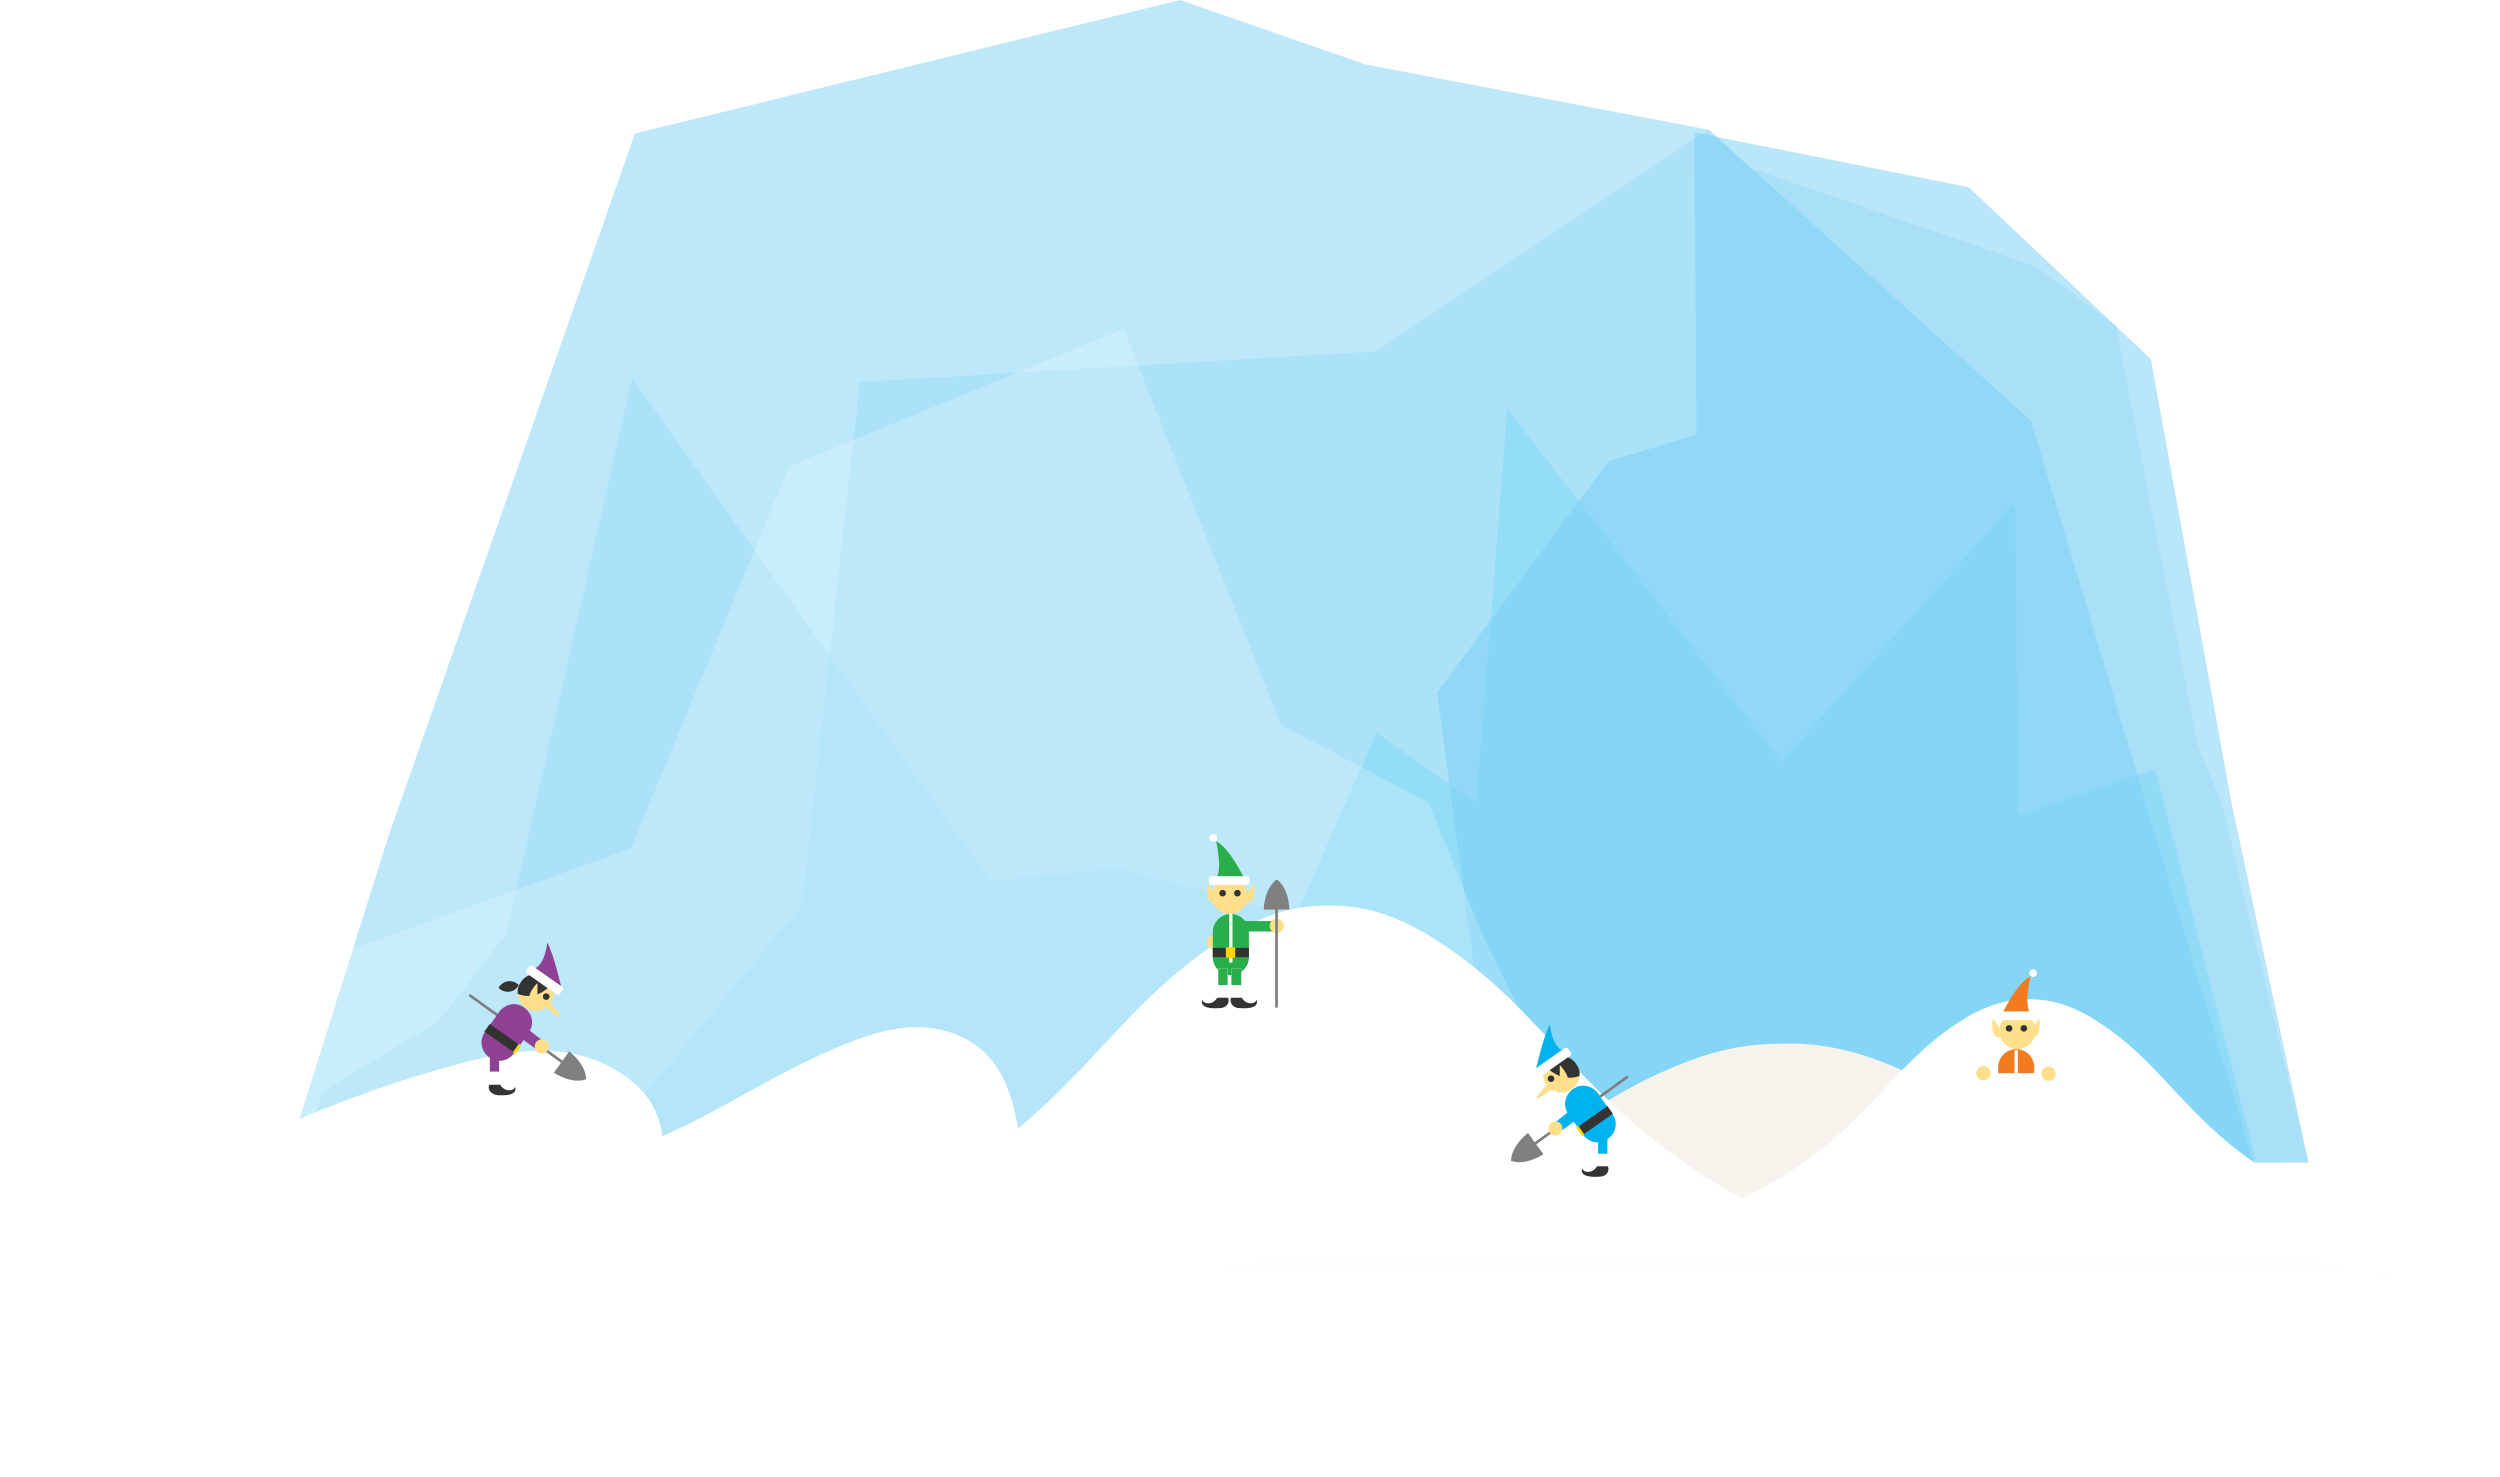 <svg id="slice" xmlns="http://www.w3.org/2000/svg" viewBox="-77 262.1 456.8 269.9"><style>.st0{opacity:.48}.st1{fill:#75cef4}.st1,.st2{opacity:.5;enable-background:new}.st2{fill:#00bff0}.st3{opacity:.48;fill:#75cef4}.st3,.st4{enable-background:new}.st4{opacity:.2;fill:#FFF}.st5{fill:url(#SVGID_1_)}.st6{fill:gray}.st7{fill:#8f4293}.st8{fill:#ffdf8a}.st9{fill:#333}.st10{fill:#FFF}.st11{fill:#ffd400}.st12{fill:url(#XMLID_2_)}.st13{fill:url(#SVGID_2_)}.st14{fill:#f27b20}.st15{fill:#28ae4b}.st16{fill:#00b2ee}</style><g id="XMLID_211_" class="st0"><path id="XMLID_219_" class="st1" d="M344.8 474.5l-15.9-65.9-4.2-9.8-15.1-77.2-14.6-10.8-52.1-18-7.7-7-60.8 40.5-94.3 5.6-10.5 95.6L30 475.1l314.8-.6z"/><path id="XMLID_216_" class="st1" d="M185.9 474.9l-5.9-18.7-4.3-2.8-5.1-22-14.6-3.1-29.2-7.5-22.8 2.4-65.5-92-23 101.5-12.3 16-21.2 12.8-4.9 13.6 208.8-.2z"/><path id="XMLID_212_" class="st2" d="M335.2 474.1l-18.4-71.5-25 8.5-.6-57.2-42.7 47.4-50.1-64.5-5.6 72.1-18.3-12.9-34.7 79.1 195.4-1z"/></g><path id="XMLID_200_" class="st1" d="M344.8 474.5l-14.1-65.9-14.7-80.9-33.3-31.4-50.1-10 .4 55.2-16.1 4.9-31.3 42.2 11.6 86.5 147.6-.6z"/><path id="XMLID_199_" class="st3" d="M334.8 474.5L294.1 339l-58.9-53.2-62.6-11.9-34-11.8L39 286.5-6.1 415.1l-20.5 65.2 162.6-5.2 198.8-.6z"/><path id="XMLID_198_" class="st4" d="M215.4 476.5l-21.6-43.8-9.8-24-26.9-14.1-28.8-72.4-61.1 25.1-28.9 69.8-52.4 19-19.2 39 248.7 1.4z"/><linearGradient id="SVGID_1_" gradientUnits="userSpaceOnUse" x1="30.95" y1="301.132" x2="30.95" y2="323.345" gradientTransform="matrix(1 0 0 -1 0 796.2)"><stop offset=".044" stop-color="#FFF" stop-opacity="0"/><stop offset=".395" stop-color="#FFF" stop-opacity=".672"/><stop offset=".532" stop-color="#FFF"/></linearGradient><path class="st5" d="M123.1 493.5c8.8 0 15.9-6.5 15.9-14.4 0-8-7.1-14.4-15.9-14.4-5.7 0-10.7 2.7-13.5 6.8-.9-5.7-2-11.5-5.4-15.7-3.9-4.8-10.2-6.5-16-5.9s-11.3 3.1-16.7 5.6c-9.2 4.3-18.2 10.2-27.5 14.2-.5-4.7-2.9-8-6-10.4-4.8-3.7-10.4-5.2-15.9-5.2-5.5-.1-11 1.2-16.4 2.7-12.5 3.4-24.7 8-36.7 13.7s-23.3 13.3-35.2 19.3c-3.6 1.8-7.2 3.6-10.9 5.3 11.2 2.6 41.6 2.5 70.8 2-1.6.8-3.2 1.5-4.7 2.3 23.7 5.5 132.2-1.1 135.7 1.6-2.7-2.1-5.2-5-7.3-8.3 0 0 0-.1.1-.1 1.7.6 3.6.9 5.6.9z"/><path class="st6" d="M24.2 458.1s3.2 2.2 5.9 1.2c0 0 .2-2.4-3.1-5.1l-1.2 1.7-16.9-12.2-.3.4 16.9 12.2-1.3 1.8z"/><path class="st7" d="M25.7 443.1s-1.4-6.4-2.7-8.8c0 0-.4 4.3-2.5 4.8l5.2 4z"/><path class="st8" d="M23.6 445.4c-1.1 1.5-3.1 1.9-4.6.8-1.5-1.1-1.9-3.1-.8-4.6s3.1-1.9 4.6-.8c1.5 1 1.9 3.1.8 4.6z"/><path class="st9" d="M23.8 441.9c-.2-.5-.6-.9-1-1.2-1.5-1.1-3.6-.7-4.6.8-.5.7-.7 1.4-.6 2.2 3 1.2 5.3-.7 6.2-1.8z"/><path class="st8" d="M21.2 444.7v-3s-2.8 2.8-.7 3.6l.7-.6z"/><path class="st10" d="M25.3 443.7c-.1.2-.4.2-.6.1l-5.4-3.8c-.2-.1-.2-.4-.1-.6l.5-.7c.1-.2.4-.2.6-.1l5.4 3.8c.2.1.2.4.1.6l-.5.7z"/><circle class="st9" cx="22.8" cy="444.2" r=".6"/><path class="st7" d="M17 454.5c-1.1 1.5-3.1 1.9-4.6.8-1.5-1.1-1.9-3.1-.8-4.6l2.6-3.7c1.1-1.5 3.1-1.9 4.6-.8 1.5 1.1 1.9 3.1.8 4.6l-2.6 3.7z"/><path class="st10" d="M14.2 456.5v4.1h-1.7v-4.1"/><path class="st7" d="M12.9 454.2c1.2 0 1.3.6 1.3 1.2v2.5h-1.7v-2.8l.4-.9z"/><path class="st9" d="M12.4 460.3h2c.7 1.3 2.4 1.3 2.7.4 0 0 .9 1.8-3.2 1.5-1.1-.1-1.9-1-1.5-1.9zm.1-11.1l5.4 3.8-1 1.4-5.4-3.8 1-1.4z"/><path class="st11" d="M17.8 452.8l.4.3-1.1 1.6-.4-.3 1.1-1.6z"/><path class="st8" d="M23.3 445l2 2.5c.3.2 0 .6-.4.3l-3-2.2 1.4-.6z"/><path class="st7" d="M22.2 452.3l-3.8-3-.9 2 3.9 2.8.8-1.8z"/><circle class="st8" cx="22" cy="453.3" r="1.3"/><path class="st9" d="M16.1 443.3c-.8.1-1.5-.2-2-.7.3-.6 1-1.1 1.7-1.2.8-.1 1.5.2 2 .7-.4.7-1 1.1-1.7 1.2z"/><linearGradient id="XMLID_2_" gradientUnits="userSpaceOnUse" x1="249" y1="323.759" x2="249" y2="293.824" gradientTransform="matrix(1 0 0 -1 0 796.2)"><stop offset=".224" stop-color="#f6f3ec"/><stop offset=".328" stop-color="#f6f3ec" stop-opacity=".672"/><stop offset=".793" stop-color="#f6f3ec" stop-opacity="0"/></linearGradient><path id="XMLID_191_" class="st12" d="M360.2 495.1c-65.7-12.4-65.4-28.3-93.4-39-6.5-2.5-12.5-3.5-17.8-3.3-5.4-.1-11.3.8-17.8 3.3-28 10.7-27.7 26.6-93.4 39-8 1.5 65 21.5 93.4 21.5 6.3 0 12.3-.7 17.8-1.9 5.6 1.2 11.6 1.9 17.8 1.9 28.5 0 101.4-20 93.4-21.5z"/><linearGradient id="SVGID_2_" gradientUnits="userSpaceOnUse" x1="208.928" y1="295.106" x2="208.928" y2="314.439" gradientTransform="matrix(1 0 0 -1 0 796.2)"><stop offset=".044" stop-color="#FFF" stop-opacity="0"/><stop offset=".395" stop-color="#FFF" stop-opacity=".672"/><stop offset=".532" stop-color="#FFF"/></linearGradient><path class="st13" d="M366.6 488.9c-43.1-13-42.9-29.5-61.2-40.7-4.3-2.6-8.2-3.6-11.7-3.5-3.5-.1-7.4.9-11.7 3.5-14.8 9-17.6 21.6-40.7 32.9-30.2-16.8-35.4-34.8-57.1-48-6.7-4.1-12.8-5.7-18.4-5.5-5.5-.2-11.6 1.4-18.4 5.5-28.7 17.5-28.4 43.4-95.9 63.7-8.2 2.5 66.7 35.1 95.9 35.1 6.4 0 12.6-1.1 18.4-3 5.7 2 11.9 3 18.4 3 18.9 0 57.1-13.7 79.3-24 7.1 2 13.7 3.4 18.5 3.4 4.1 0 8.1-.7 11.7-1.9 3.7 1.3 7.6 1.9 11.7 1.9 18.6 0 66.4-20.8 61.2-22.4z"/><circle class="st8" cx="285.4" cy="458.2" r="1.3"/><circle class="st8" cx="297.3" cy="458.3" r="1.3"/><path class="st14" d="M288.8 447.4s2.7-5.7 5.2-6.9c0 0-1.3 5.3.1 7l-5.3-.1z"/><path class="st8" d="M294.9 450.5c0 1.8-1.5 3.3-3.3 3.3s-3.3-1.5-3.3-3.3 1.5-3.3 3.3-3.3c1.8-.1 3.3 1.4 3.3 3.3z"/><path class="st10" d="M295.3 448.1c0 .2-.2.4-.4.4h-6.6c-.2 0-.4-.2-.4-.4v-.8c0-.2.2-.4.4-.4h6.6c.2 0 .4.2.4.4v.8z"/><circle class="st9" cx="290.1" cy="450" r=".6"/><circle class="st9" cx="292.8" cy="450" r=".6"/><path class="st14" d="M288.1 458.2v-1.1c0-1.8 1.5-3.3 3.3-3.3s3.3 1.5 3.3 3.3v1.1"/><path class="st10" d="M291.1 454h.6v5.2h-.6V454z"/><circle class="st10" cx="294.5" cy="439.9" r=".7"/><path class="st8" d="M288.2 449.7l-1.1-1.5s-.6 3.9 1.5 3.4l-.4-1.9zm6.3 0l1.1-1.5s.6 3.9-1.5 3.4l.4-1.9z"/><circle class="st8" cx="144.8" cy="434.3" r="1.3"/><path class="st15" d="M150.4 422.7s-2.7-5.7-5.2-6.9c0 0 1.3 5.3-.1 7l5.3-.1z"/><path class="st8" d="M144.4 425.8c0 1.8 1.5 3.3 3.3 3.3s3.3-1.5 3.3-3.3c0-1.8-1.5-3.3-3.3-3.3-1.8-.1-3.3 1.4-3.3 3.3z"/><path class="st10" d="M143.9 423.4c0 .2.2.4.4.4h6.6c.2 0 .4-.2.4-.4v-.8c0-.2-.2-.4-.4-.4h-6.6c-.2 0-.4.2-.4.4v.8z"/><circle class="st9" cx="149.1" cy="425.3" r=".6"/><circle class="st9" cx="146.4" cy="425.3" r=".6"/><path class="st15" d="M149.8 430.4h6.6v1.9h-6.6v-1.9z"/><path class="st15" d="M144.6 437c0 1.8 1.5 3.3 3.3 3.3s3.3-1.5 3.3-3.3v-4.6c0-1.8-1.5-3.3-3.3-3.3s-3.3 1.5-3.3 3.3v4.6z"/><path class="st10" d="M149.8 439.1v5.7H148v-5.7"/><path class="st15" d="M149.8 439.1v3H148v-3"/><path class="st9" d="M147.9 444.4h2c.7 1.3 2.4 1.3 2.7.4 0 0 .9 1.8-3.2 1.5-1 0-1.8-.9-1.5-1.9z"/><path class="st10" d="M145.6 439.1v5.7h1.7v-5.7"/><path class="st15" d="M145.6 439.1v3h1.7v-3"/><path class="st9" d="M147.4 444.4h-2c-.7 1.3-2.4 1.3-2.7.4 0 0-.9 1.8 3.2 1.5 1.1 0 1.9-.9 1.5-1.9z"/><path class="st10" d="M147.6 429.1h.6v8.9h-.6v-8.9z"/><path class="st9" d="M144.6 435.3h6.6v1.7h-6.6v-1.7z"/><path class="st11" d="M147 435.2h1.7v1.9H147v-1.9z"/><circle class="st10" cx="144.7" cy="415.2" r=".7"/><path class="st8" d="M151 425.1l1.1-1.5s.6 3.9-1.5 3.4l.4-1.9zm-6.3 0l-1.1-1.5s-.6 3.9 1.5 3.4l-.4-1.9z"/><circle class="st8" cx="156.3" cy="431.3" r="1.3"/><path class="st6" d="M153.9 428.3s.1-3.9 2.4-5.5c0 0 2.1 1.2 2.3 5.5h-2.1v17.9h-.5v-17.9h-2.1zM205 473s-3.2 2.2-5.9 1.2c0 0-.2-2.4 3.1-5.1l1.2 1.7 16.9-12.2.3.4-16.9 12.2 1.3 1.8z"/><path class="st16" d="M203.5 458.1s1.4-6.4 2.7-8.8c0 0 .4 4.3 2.5 4.8l-5.2 4z"/><path class="st8" d="M205.6 460.3c1.1 1.5 3.1 1.9 4.6.8s1.9-3.1.8-4.6-3.1-1.9-4.6-.8c-1.5 1.1-1.9 3.1-.8 4.6z"/><path class="st9" d="M205.4 456.9c.2-.5.6-.9 1-1.2 1.5-1.1 3.6-.7 4.6.8.5.7.7 1.4.6 2.2-3 1.1-5.3-.8-6.2-1.8z"/><path class="st8" d="M208 459.7v-3s2.8 2.8.7 3.6l-.7-.6z"/><path class="st10" d="M203.9 458.7c.1.2.4.2.6.1l5.4-3.8c.2-.1.2-.4.1-.6l-.5-.7c-.1-.2-.4-.2-.6-.1l-5.4 3.8c-.2.1-.2.4-.1.6l.5.7z"/><circle class="st9" cx="206.4" cy="459.2" r=".6"/><path class="st16" d="M212.2 469.4c1.1 1.5 3.1 1.9 4.6.8 1.5-1.1 1.9-3.1.8-4.6l-2.6-3.7c-1.1-1.5-3.1-1.9-4.6-.8s-1.9 3.1-.8 4.6l2.6 3.7z"/><path class="st10" d="M215 471.4v4.1h1.7v-4.1"/><path class="st16" d="M216.3 469.2c-1.2 0-1.3.6-1.3 1.2v2.5h1.7v-2.8l-.4-.9z"/><path class="st9" d="M216.8 475.2h-2c-.7 1.3-2.4 1.3-2.7.4 0 0-.9 1.8 3.2 1.5 1.1 0 1.9-.9 1.5-1.9zm.9-9.6l-5.4 3.8-1-1.4 5.4-3.8 1 1.4z"/><path class="st11" d="M212.5 469.4l-.4.3-1.1-1.6.4-.3 1.1 1.6z"/><path class="st8" d="M205.9 459.9l-2 2.5c-.3.2 0 .6.4.3l3-2.2-1.4-.6z"/><path class="st16" d="M207 467.3l3.8-3 .9 1.9-3.9 2.9-.8-1.8z"/><circle class="st8" cx="207.2" cy="468.3" r="1.3"/></svg>
